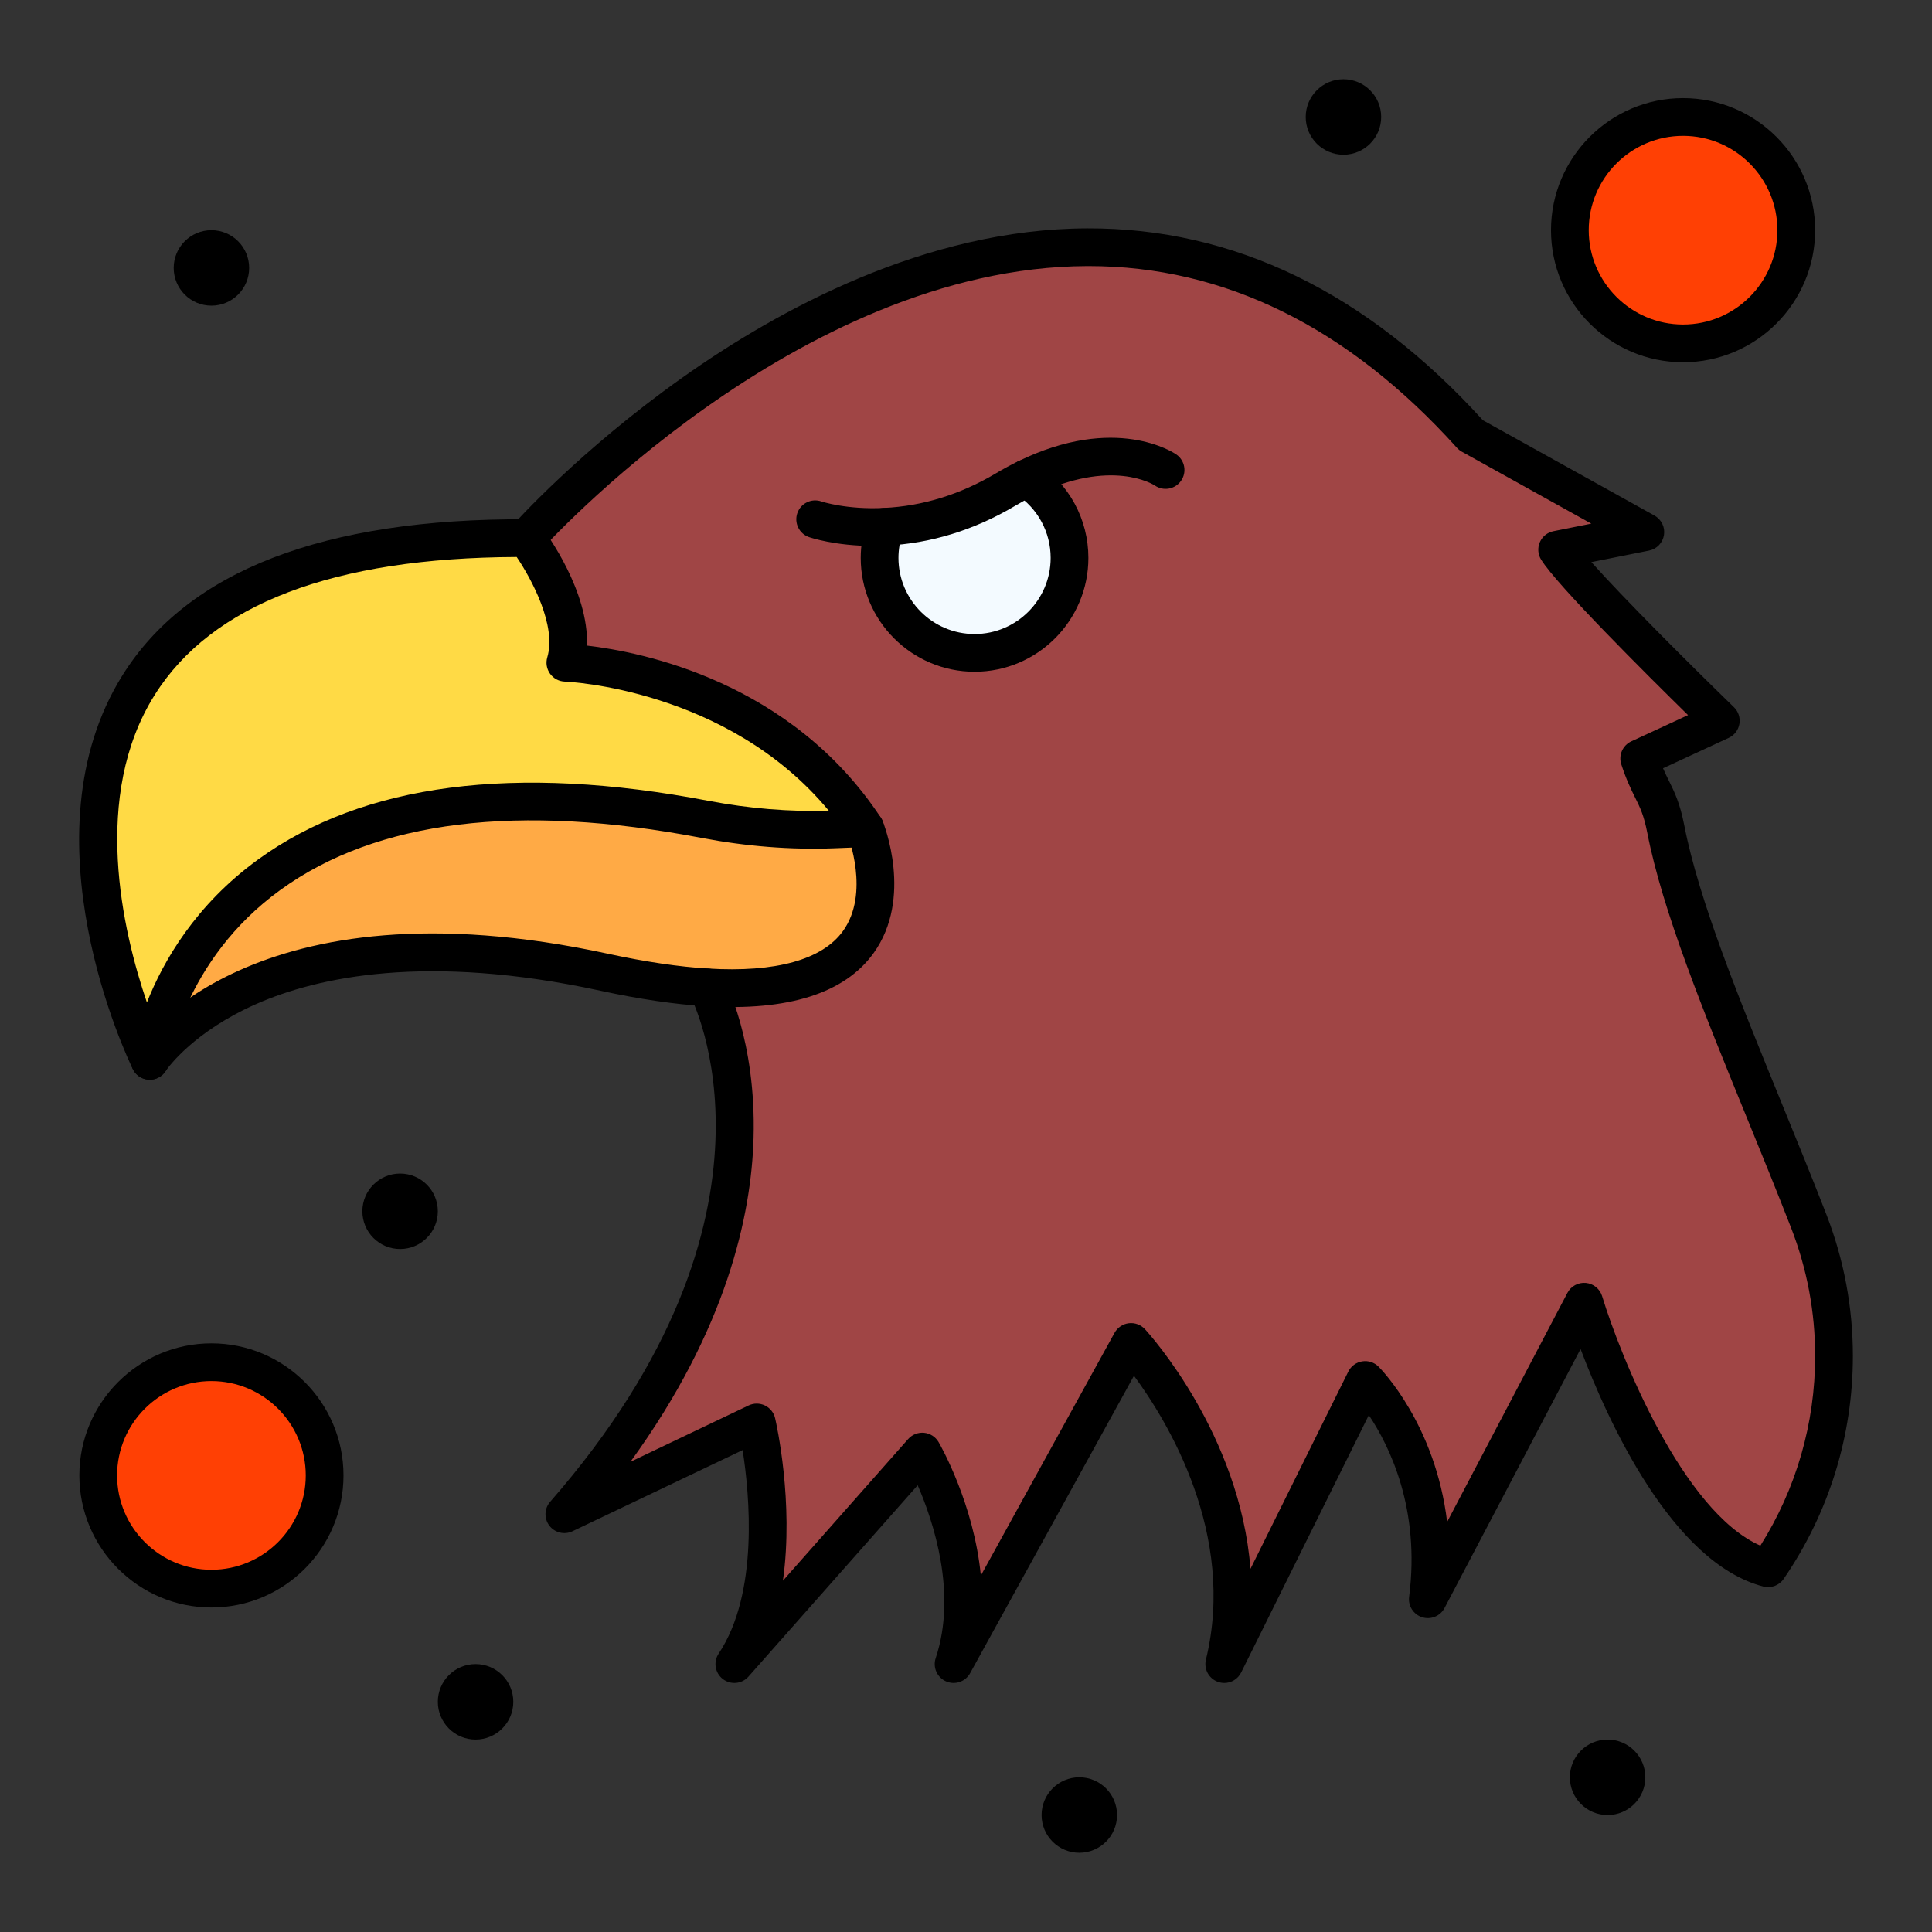 <svg xmlns="http://www.w3.org/2000/svg" xmlns:xlink="http://www.w3.org/1999/xlink" viewBox="0,0,256,256" width="512px" height="512px" fill-rule="nonzero"><rect x="0" y="0" width="256" height="256" fill="#333333" stroke="none"/><g fill="none" fill-rule="nonzero" stroke="none" stroke-width="1" stroke-linecap="butt" stroke-linejoin="miter" stroke-miterlimit="10" stroke-dasharray="" stroke-dashoffset="0" font-family="none" font-weight="none" font-size="none" text-anchor="none" style="mix-blend-mode: normal"><g transform="scale(0.5,0.5)"><path d="M479.36,323.68c11.883,30.652 7.651,65.029 -10.8,91.92c-29.64,-7.71 -48.76,-70.64 -48.76,-70.64l-41.41,78.85c4.74,-36.76 -16.6,-58.1 -16.6,-58.1l-37.35,75.29c11.27,-46.24 -24.7,-85.37 -24.7,-85.37l-47.03,85.37c8.89,-26.68 -8.3,-56.32 -8.3,-56.32l-49.8,56.32c15.42,-23.12 5.93,-64.03 5.93,-64.03l-50.98,24.31c69.95,-80.03 37.82,-139.61 37.82,-139.61c60.57,3.67 41.9,-42.19 41.9,-42.19c-27.86,-42.3 -79.45,-43.85 -79.45,-43.85c4.13,-13.93 -10.32,-33.02 -10.32,-33.02c0,0 136.55,-153.53 250.31,-27.28l46.21,25.67l-23.37,4.67c5.05,8.15 43.37,45.33 43.37,45.33l-21.62,10c2.89,8.86 5.25,9.53 7.04,18.72c5.35,27.48 23.41,66.64 37.91,103.96z" fill="#a04545"></path><circle cx="446.03" cy="61" r="30" fill="#ff4004"></circle><circle cx="56.03" cy="391" r="30" fill="#ff4004"></circle><path d="M271.99,126.77c6.89,4.49 11.44,12.25 11.44,21.08c0,13.9 -11.27,25.17 -25.16,25.17c-13.9,0 -25.17,-11.27 -25.17,-25.17c0,-2.89 0.5,-5.66 1.4,-8.25c8.82,-0.42 20.04,-2.78 31.94,-9.84c1.9,-1.13 3.75,-2.13 5.54,-3z" fill="#f3faff"></path><path d="M229.28,219.48c0,0 18.67,45.86 -41.9,42.19c-7.72,-0.46 -16.73,-1.74 -27.23,-4.01c-91.68,-19.86 -119.75,22.37 -120.45,23.45c0.22,-1.69 12.56,-89.67 147.14,-63.97c11.21,2.14 22.61,3.1 34.01,2.67z" fill="#ffaa45"></path><path d="M139.51,142.61c0,0 14.45,19.09 10.32,33.02c0,0 51.59,1.55 79.45,43.85l-8.43,0.33c-11.4,0.43 -22.8,-0.53 -34.01,-2.67c-134.58,-25.7 -146.92,62.28 -147.14,63.97c-0.01,0.01 -0.01,0.02 -0.01,0.02c0,0 -68.1,-139.29 99.82,-138.52z" fill="#ffda45"></path><path d="M426.03,461c5.52,0 10,4.48 10,10c0,5.52 -4.48,10 -10,10c-5.52,0 -10,-4.48 -10,-10c0,-5.52 4.48,-10 10,-10z" fill="#000000"></path><path d="M356.03,21c5.52,0 10,4.48 10,10c0,5.52 -4.48,10 -10,10c-5.52,0 -10,-4.48 -10,-10c0,-5.52 4.48,-10 10,-10z" fill="#000000"></path><path d="M286.03,471c5.52,0 10,4.48 10,10c0,5.52 -4.48,10 -10,10c-5.52,0 -10,-4.48 -10,-10c0,-5.52 4.48,-10 10,-10z" fill="#000000"></path><path d="M126.03,441c5.52,0 10,4.48 10,10c0,5.52 -4.48,10 -10,10c-5.52,0 -10,-4.48 -10,-10c0,-5.52 4.48,-10 10,-10z" fill="#000000"></path><path d="M106.03,311c5.52,0 10,4.48 10,10c0,5.52 -4.48,10 -10,10c-5.52,0 -10,-4.48 -10,-10c0,-5.52 4.48,-10 10,-10z" fill="#000000"></path><path d="M56.03,61c5.52,0 10,4.48 10,10c0,5.52 -4.48,10 -10,10c-5.52,0 -10,-4.48 -10,-10c0,-5.52 4.48,-10 10,-10z" fill="#000000"></path><path d="M39.692,286.13c-1.85,0 -3.626,-1.03 -4.494,-2.804c-1.22,-2.496 -29.571,-61.607 -2.696,-104.443c17.337,-27.633 53.318,-41.508 107.03,-41.273c1.558,0.007 3.023,0.74 3.964,1.982c1.435,1.896 12.548,17.068 12.065,31.497c14.609,1.692 54.122,9.547 77.894,45.641c0.992,1.506 1.096,3.431 0.271,5.035c-0.825,1.604 -2.449,2.641 -4.251,2.711l-8.43,0.33c-11.475,0.436 -23.297,-0.493 -35.143,-2.755c-48.575,-9.274 -86.107,-4.646 -111.553,13.763c-25.873,18.716 -29.656,45.671 -29.691,45.941c-0.096,0.738 -0.349,1.418 -0.72,2.01c-0.479,0.774 -1.176,1.427 -2.055,1.855c-0.706,0.346 -1.454,0.51 -2.191,0.51zM136.93,147.609c-48.551,0.196 -80.815,12.49 -95.937,36.557c-16.826,26.78 -8.555,62.463 -2.062,81.494c4.322,-10.917 12.891,-25.892 29.556,-37.947c27.768,-20.088 67.902,-25.297 119.29,-15.483c10.752,2.052 21.467,2.93 31.865,2.619c-26.854,-32.417 -69.511,-34.206 -69.97,-34.221c-1.548,-0.051 -2.989,-0.816 -3.895,-2.072c-0.906,-1.256 -1.182,-2.862 -0.742,-4.347c2.481,-8.362 -4.076,-20.611 -8.105,-26.6z" fill="#000000"></path><path d="M39.691,286.13c-2.761,0 -5,-2.239 -5,-5c0,-0.973 0.289,-1.929 0.814,-2.74v0c1.227,-1.892 31.131,-46.103 125.704,-25.617c9.864,2.133 18.77,3.447 26.469,3.905c17.892,1.084 30.241,-2.346 35.706,-9.921c7.272,-10.079 1.321,-25.253 1.261,-25.405c-1.026,-2.558 0.21,-5.47 2.766,-6.503c2.555,-1.031 5.462,0.192 6.501,2.745c0.335,0.824 8.099,20.356 -2.375,34.955c-7.667,10.687 -22.629,15.435 -44.458,14.111c-8.203,-0.489 -17.62,-1.873 -27.984,-4.113c-46.09,-9.984 -75.008,-3.602 -91.153,3.509c-16.476,7.258 -23.326,16.731 -23.991,17.695c-0.882,1.427 -2.46,2.379 -4.26,2.379z" fill="#000000"></path><path d="M258.271,178.02c-16.636,0 -30.17,-13.534 -30.17,-30.17c0,-3.362 0.564,-6.69 1.678,-9.892c0.907,-2.608 3.755,-3.989 6.365,-3.081c2.608,0.907 3.987,3.756 3.081,6.365c-0.745,2.144 -1.123,4.367 -1.123,6.608c0,11.122 9.048,20.17 20.17,20.17c11.116,0 20.16,-9.048 20.16,-20.17c0,-6.835 -3.428,-13.149 -9.169,-16.891c-2.314,-1.507 -2.967,-4.605 -1.459,-6.918c1.507,-2.313 4.605,-2.968 6.918,-1.459c8.585,5.594 13.71,15.041 13.71,25.269c-0.002,16.635 -13.532,30.169 -30.161,30.169z" fill="#000000"></path><path d="M231.359,144.678c-10.094,0 -16.667,-2.239 -16.97,-2.345c-2.608,-0.907 -3.988,-3.756 -3.082,-6.364c0.905,-2.602 3.741,-3.982 6.348,-3.088c0.157,0.053 6.748,2.216 16.6,1.725c10.26,-0.488 20.228,-3.565 29.635,-9.146c1.991,-1.184 3.979,-2.26 5.905,-3.197c25.861,-12.648 41.305,-2.267 41.949,-1.818c2.268,1.576 2.828,4.691 1.252,6.959c-1.576,2.268 -4.692,2.829 -6.959,1.252c-0.411,-0.267 -11.59,-7.319 -31.859,2.596c-1.686,0.82 -3.425,1.762 -5.181,2.806c-10.832,6.426 -22.356,9.971 -34.258,10.537c-1.165,0.057 -2.294,0.083 -3.38,0.083z" fill="#000000"></path><path d="M446.03,96c-19.299,0 -35,-15.701 -35,-35c0,-19.299 15.701,-35 35,-35c19.299,0 35,15.701 35,35c0,19.299 -15.701,35 -35,35zM446.03,36c-13.785,0 -25,11.215 -25,25c0,13.785 11.215,25 25,25c13.785,0 25,-11.215 25,-25c0,-13.785 -11.214,-25 -25,-25z" fill="#000000"></path><path d="M56.03,426c-19.299,0 -35,-15.701 -35,-35c0,-19.299 15.701,-35 35,-35c19.299,0 35,15.701 35,35c0,19.299 -15.701,35 -35,35zM56.03,366c-13.785,0 -25,11.215 -25,25c0,13.785 11.215,25 25,25c13.785,0 25,-11.215 25,-25c0,-13.785 -11.214,-25 -25,-25z" fill="#000000"></path><path d="M324.44,446.001c-0.57,0 -1.149,-0.098 -1.712,-0.304c-2.394,-0.873 -3.748,-3.406 -3.145,-5.881c8.11,-33.276 -10.206,-63.206 -19.071,-75.224l-43.421,78.82c-1.248,2.265 -4.015,3.203 -6.384,2.168c-2.369,-1.037 -3.556,-3.708 -2.739,-6.161c5.718,-17.162 -0.581,-36.152 -4.771,-45.818l-44.84,50.711c-1.742,1.97 -4.712,2.254 -6.796,0.65c-2.083,-1.604 -2.568,-4.548 -1.109,-6.736c10.664,-15.988 8.204,-42.092 6.355,-53.936l-45.094,21.503c-2.141,1.021 -4.703,0.397 -6.136,-1.492c-1.433,-1.89 -1.341,-4.526 0.22,-6.312c66.894,-76.533 37.489,-133.381 37.184,-133.946c-1.311,-2.43 -0.403,-5.463 2.028,-6.774c2.43,-1.31 5.463,-0.404 6.774,2.028c0.354,0.656 8.659,16.371 7.918,42.31c-0.58,20.301 -7.051,50.595 -32.634,85.787l31.323,-14.936c1.367,-0.652 2.957,-0.649 4.322,0.009c1.365,0.658 2.358,1.898 2.701,3.375c0.287,1.236 5.018,22.172 2.071,43.055l33.183,-37.527c1.064,-1.204 2.639,-1.82 4.241,-1.664c1.599,0.159 3.024,1.077 3.83,2.467c0.527,0.908 9.337,16.354 11.195,35.359l35.43,-64.314c0.776,-1.409 2.184,-2.359 3.781,-2.551c1.594,-0.193 3.19,0.396 4.279,1.58c1.249,1.359 25.166,27.835 27.964,63.502l25.925,-52.261c0.715,-1.442 2.082,-2.452 3.67,-2.712c1.59,-0.262 3.206,0.26 4.344,1.398c0.755,0.755 15.087,15.412 18.175,41.15l31.873,-60.689c0.943,-1.796 2.875,-2.841 4.896,-2.653c2.019,0.191 3.724,1.583 4.314,3.523c4.845,15.917 21.387,57.081 41.935,66.101c9.506,-15.097 14.512,-32.395 14.512,-50.267c0,-11.625 -2.13,-23.015 -6.332,-33.853c-3.772,-9.708 -7.839,-19.671 -11.772,-29.307c-11.488,-28.143 -22.338,-54.724 -26.384,-75.505c-0.903,-4.635 -1.878,-6.605 -3.227,-9.333c-1.088,-2.2 -2.322,-4.693 -3.659,-8.792c-0.786,-2.409 0.354,-5.025 2.654,-6.089l15.035,-6.954c-10.975,-10.771 -34.704,-34.375 -38.936,-41.204c-0.863,-1.393 -0.989,-3.121 -0.337,-4.624c0.652,-1.503 2,-2.592 3.607,-2.913l10.027,-2.003l-34.315,-19.062c-0.482,-0.268 -0.917,-0.614 -1.286,-1.024c-28.799,-31.961 -61.632,-48.165 -97.588,-48.165c-0.13,0 -0.258,0 -0.388,0c-77.137,0.25 -144.214,74.668 -144.883,75.42c-1.835,2.063 -4.995,2.25 -7.059,0.414c-2.063,-1.835 -2.249,-4.996 -0.413,-7.059c0.713,-0.802 17.776,-19.857 45.045,-39.206c25.332,-17.974 64.506,-39.43 107.277,-39.568c38.877,-0.139 74.119,16.98 104.876,50.849l45.486,25.268c1.833,1.018 2.835,3.071 2.512,5.143c-0.323,2.071 -1.904,3.721 -3.96,4.131l-15.288,3.055c8.576,9.611 25.852,26.871 37.79,38.454c1.182,1.147 1.724,2.803 1.447,4.427c-0.277,1.624 -1.335,3.008 -2.83,3.699l-17.412,8.054c0.535,1.242 1.053,2.289 1.561,3.316c1.502,3.036 2.92,5.903 4.08,11.856c3.859,19.82 14.529,45.961 25.827,73.637c3.949,9.674 8.032,19.677 11.836,29.468c4.651,11.999 7.009,24.604 7.009,37.471c0,21.163 -6.344,41.595 -18.347,59.089c-1.192,1.736 -3.342,2.54 -5.382,2.01c-24.172,-6.288 -41.208,-43.826 -48.438,-62.941l-36.047,68.637c-1.125,2.144 -3.625,3.172 -5.933,2.443c-2.308,-0.729 -3.763,-3.007 -3.453,-5.408c3.006,-23.313 -5.19,-39.954 -10.678,-48.15l-33.833,68.202c-0.866,1.745 -2.629,2.779 -4.48,2.779z" fill="#000000"></path></g></g></svg>
